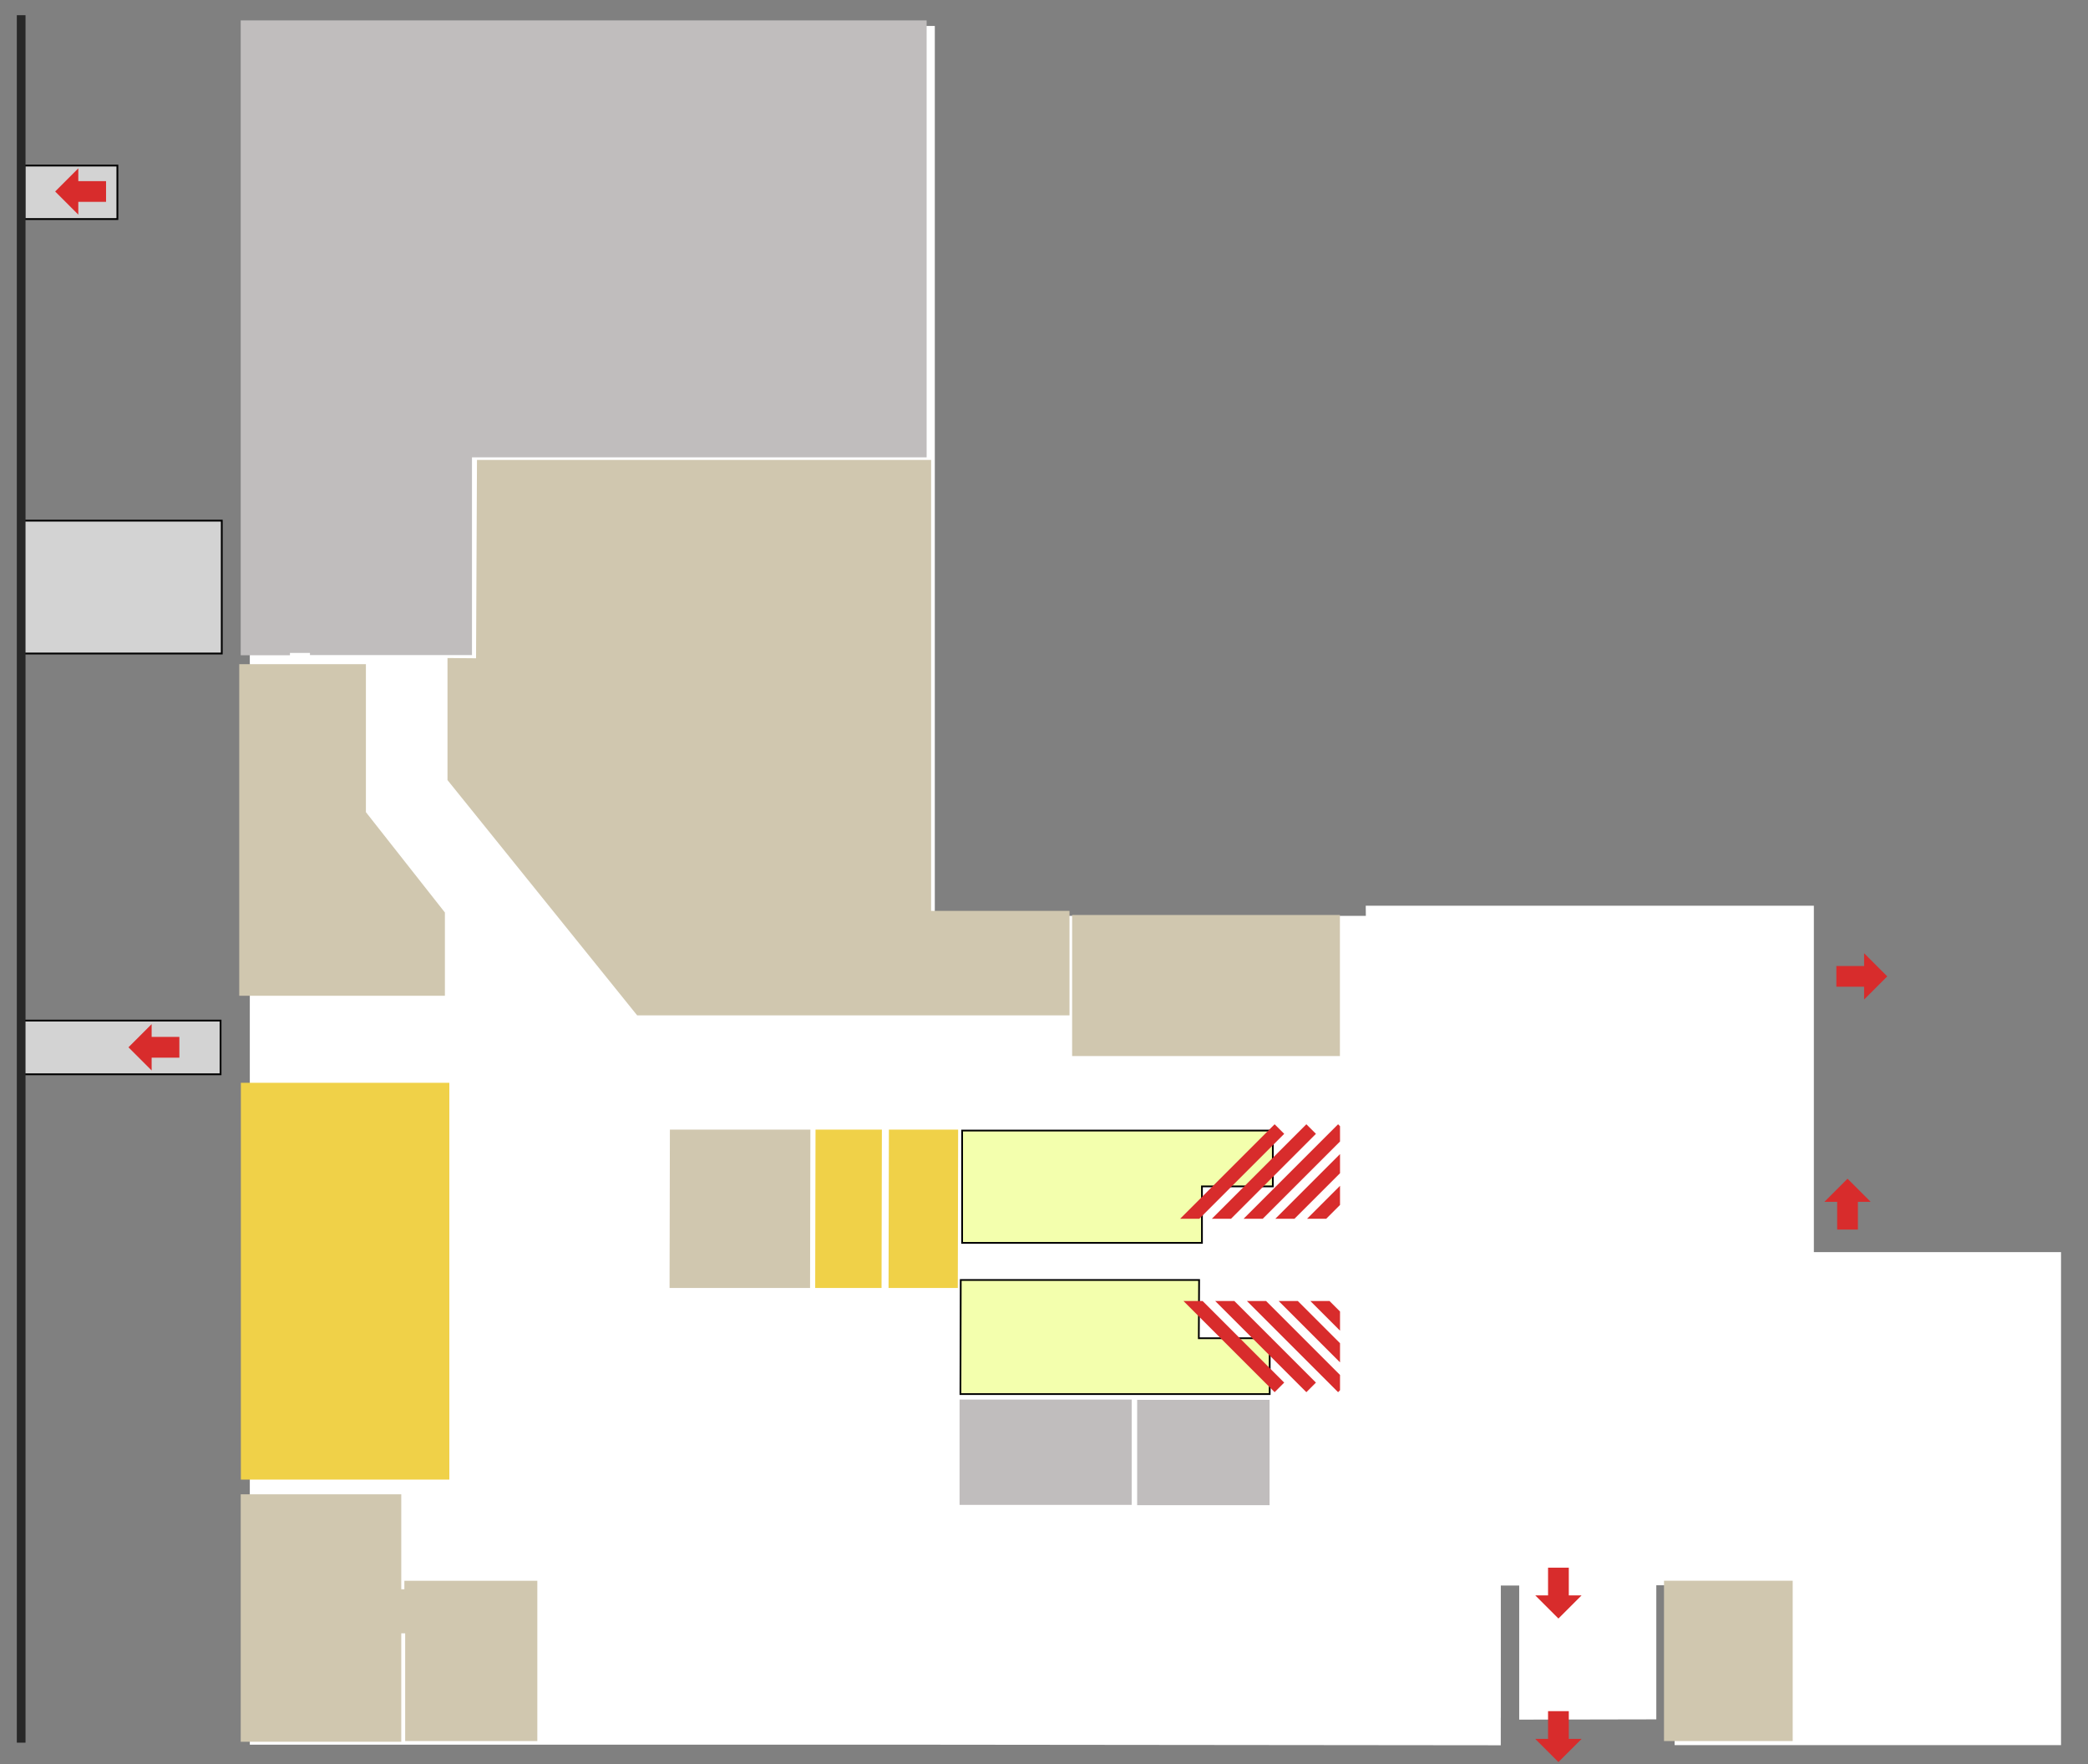 <?xml version="1.0" encoding="UTF-8"?>
<!DOCTYPE svg PUBLIC "-//W3C//DTD SVG 1.1//EN" "http://www.w3.org/Graphics/SVG/1.1/DTD/svg11.dtd">
<svg version="1.1" xmlns="http://www.w3.org/2000/svg" xmlns:xlink="http://www.w3.org/1999/xlink" x="0" y="0" width="1200" height="1014" viewBox="0, 0, 1200, 1014">
  <rect x="0" y="0" width="1200" height="1014" fill="#808080" stroke="none"/>
  <g id="zones" transform="translate(0, 0)">
    <g id="nontrack">
      <path d="M1042.449,719.596 L1042.449,520.516 L784.907,520.516 L784.969,526.338 L537.244,526.338 L537.244,14.896 L143.57,14.896 L143.57,1002.672 L539.729,1002.672 L862.512,1003 L862.512,987.091 L862.537,987.17 L862.537,911.203 L873.107,911.203 L873.107,988.256 L951.9,988.1 L951.9,911.046 L962.347,911.046 L962.347,987.014 L962.424,987.014 L962.424,1002.921 L1184.5,1002.921 L1184.5,719.596 L1042.449,719.596 z" fill="#FFFFFF" id="zone"/>
      <g id="path1562">
        <path d="M126.751,617.387 L12.599,617.387 L12.599,586.524 L126.751,586.524 L126.751,617.387 z" fill="#D3D3D3"/>
        <path d="M126.751,617.387 L12.599,617.387 L12.599,586.524 L126.751,586.524 L126.751,617.387 z" fill-opacity="0" stroke="#000000" stroke-width="1.039" stroke-miterlimit="10"/>
      </g>
      <g id="path990">
        <path d="M127.449,299.21 L12.844,299.21 L12.844,375.573 L127.449,375.573 L127.449,299.21 z" fill="#D3D3D3"/>
        <path d="M127.449,299.21 L12.844,299.21 L12.844,375.573 L127.449,375.573 L127.449,299.21 z" fill-opacity="0" stroke="#000000" stroke-width="1.039" stroke-miterlimit="10"/>
      </g>
      <g id="path992">
        <path d="M67.462,125.892 L14.033,125.892 L14.033,95.147 L67.462,95.147 L67.462,125.892 z" fill="#D3D3D3"/>
        <path d="M67.462,125.892 L14.033,125.892 L14.033,95.147 L67.462,95.147 L67.462,125.892 z" fill-opacity="0" stroke="#000000" stroke-width="1.039" stroke-miterlimit="10"/>
      </g>
      <path d="M138.337,11.722 L138.337,376.573 L166.635,376.573 L166.635,375.234 L178.15,375.234 L178.15,376.468 L271.25,376.468 L271.25,262.836 L532.553,262.836 L532.553,11.722 L138.337,11.722 z" fill="#C0BDBD" id="W401"/>
      <path d="M650.393,864.847 L551.469,864.847 L551.469,804.304 L650.393,804.304 L650.393,864.847 z" fill="#C0BDBD" id="R117"/>
      <path d="M729.633,865.013 L653.538,865.013 L653.538,804.471 L729.633,804.471 L729.633,865.013 z" fill="#C0BDBD" id="R116"/>
      <path d="M535.125,523.488 L535.125,264.322 L274.125,264.322 L273.594,378.304 L257.18,378.162 L257.18,448.312 L366.189,583.524 L614.658,583.524 L614.658,523.488 L535.125,523.488 z" fill="#D0C7AF" id="E201"/>
      <path d="M232.399,908.47 L232.399,913.336 L229.669,913.336 L229.669,938.66 L232.861,938.66 L232.861,1000.581 L308.806,1000.581 L308.806,908.47 L232.399,908.47 z" fill="#D0C7AF" id="R107b"/>
      <path d="M230.617,1000.986 L138.337,1000.986 L138.337,858.772 L230.617,858.772 L230.617,1000.986 z" fill="#D0C7AF" id="R107a"/>
      <path d="M1030.289,1000.584 L956.324,1000.584 L956.324,908.431 L1030.289,908.431 L1030.289,1000.584 z" fill="#D0C7AF" id="C101b"/>
    </g>
    <g id="other">
      <path d="M465.557,740.189 L384.802,740.189 L384.992,649.18 L465.747,649.18 L465.557,740.189 z" fill="#D0C7AF" id="SERVER_NOC"/>
      <path d="M506.635,740.189 L468.502,740.189 L468.693,649.18 L506.825,649.18 L506.635,740.189 z" fill="#F0D148" id="ELECTRICAL"/>
      <path d="M550.463,740.189 L510.662,740.189 L510.853,649.18 L550.653,649.18 L550.463,740.189 z" fill="#F0D148" id="UTILITIES"/>
      <path d="M258.234,850.314 L138.429,850.314 L138.429,622.279 L258.234,622.279 L258.234,850.314 z" fill="#F0D148" id="MECHANICAL"/>
      <g id="WOMENS">
        <path d="M688.971,769.073 L689.145,735.589 L552.144,735.589 L551.969,801.157 L729.707,801.157 L729.707,769.073 L688.971,769.073 z" fill="#F3FFAD"/>
        <path d="M688.971,769.073 L689.145,735.589 L552.144,735.589 L551.969,801.157 L729.707,801.157 L729.707,769.073 L688.971,769.073 z" fill-opacity="0" stroke="#000000" stroke-width="1"/>
      </g>
      <g id="MENS">
        <path d="M690.772,681.814 L690.772,714.275 L552.946,714.275 L552.946,649.727 L731.509,649.727 L731.509,681.814 L690.772,681.814 z" fill="#F3FFAD"/>
        <path d="M690.772,681.814 L690.772,714.275 L552.946,714.275 L552.946,649.727 L731.509,649.727 L731.509,681.814 L690.772,681.814 z" fill-opacity="0" stroke="#000000" stroke-width="1"/>
      </g>
      <path d="M770.063,606.905 L616.159,606.905 L616.159,525.84 L770.063,525.84 L770.063,606.905 z" fill="#D0C7AF" id="KITCHEN"/>
      <path d="M255.692,524.411 L210.291,466.741 L210.291,381.702 L137.493,381.702 L137.493,572.243 L255.692,572.243 L255.692,524.411 z" fill="#D0C7AF" id="RECEIVING"/>
    </g>
    <path d="M12.165,8.733 L12.165,1001.5" fill-opacity="0" stroke="#282828" stroke-width="5"/>
    <g id="g690">
      <path d="M770.123,771.946 L745.86,747.683 L734.855,747.683 L770.123,782.952 L770.123,771.946 z" fill="#D82C2C" id="path698"/>
      <path d="M707.485,700.41 L756.283,651.609 L750.781,646.109 L696.479,700.41 L707.485,700.41 z" fill="#D82C2C" id="path702"/>
      <path d="M725.719,700.41 L770.122,656.004 L770.122,647.214 L769.016,646.109 L714.714,700.41 L725.719,700.41 z" fill="#D82C2C" id="path706"/>
      <path d="M753.089,747.683 L770.123,764.717 L770.123,753.711 L764.096,747.683 L753.089,747.683 z" fill="#D82C2C" id="path710"/>
      <path d="M762.188,700.41 L770.123,692.475 L770.123,681.468 L751.182,700.41 L762.188,700.41 z" fill="#D82C2C" id="path714"/>
      <path d="M743.954,700.41 L770.124,674.239 L770.124,663.235 L732.949,700.41 L743.954,700.41 z" fill="#D82C2C" id="path718"/>
      <path d="M698.387,747.683 L750.78,800.078 L756.282,794.576 L709.391,747.683 L698.387,747.683 z" fill="#D82C2C" id="path722"/>
      <path d="M678.244,745.776 L678.244,745.774 L678.243,745.776 L678.244,745.776 z" fill="#D82C2C" id="path726"/>
      <path d="M770.123,790.181 L727.626,747.683 L716.621,747.683 L769.014,800.078 L770.123,798.97 L770.123,790.181 z" fill="#D82C2C" id="path730"/>
      <path d="M680.152,747.683 L732.545,800.078 L738.049,794.576 L691.156,747.683 L680.152,747.683 z" fill="#D82C2C" id="path734"/>
      <path d="M738.05,651.609 L732.547,646.109 L678.244,700.41 L689.25,700.41 L738.05,651.609 z" fill="#D82C2C" id="path738"/>
      <path d="M1075.111,690.698 L1061.801,677.388 L1048.49,690.698 L1055.841,690.698 L1055.841,706.638 L1067.76,706.638 L1067.76,690.698 L1075.111,690.698 z" fill="#D82C2C" id="path742"/>
      <path d="M882.337,999.341 L895.647,1012.651 L908.959,999.341 L901.607,999.341 L901.607,983.401 L889.689,983.401 L889.689,999.341 L882.337,999.341 z" fill="#D82C2C" id="path746"/>
      <path d="M882.337,916.856 L895.647,930.166 L908.959,916.856 L901.607,916.856 L901.607,900.916 L889.689,900.916 L889.689,916.856 L882.337,916.856 z" fill="#D82C2C" id="path750"/>
      <path d="M1071.322,574.429 L1084.632,561.119 L1071.322,547.81 L1071.322,555.159 L1055.382,555.159 L1055.382,567.078 L1071.322,567.078 L1071.322,574.429 z" fill="#D82C2C" id="path754"/>
    </g>
    <path d="M45.008,123.361 L31.698,110.053 L45.008,96.742 L45.008,104.093 L60.949,104.093 L60.949,116.012 L45.008,116.012 L45.008,123.361 z" fill="#D82C2C" id="path770"/>
    <path d="M87.146,615.183 L73.836,601.875 L87.146,588.564 L87.146,595.915 L103.087,595.915 L103.087,607.834 L87.146,607.834 L87.146,615.183 z" fill="#D82C2C" id="path770"/>
  </g>
</svg>
